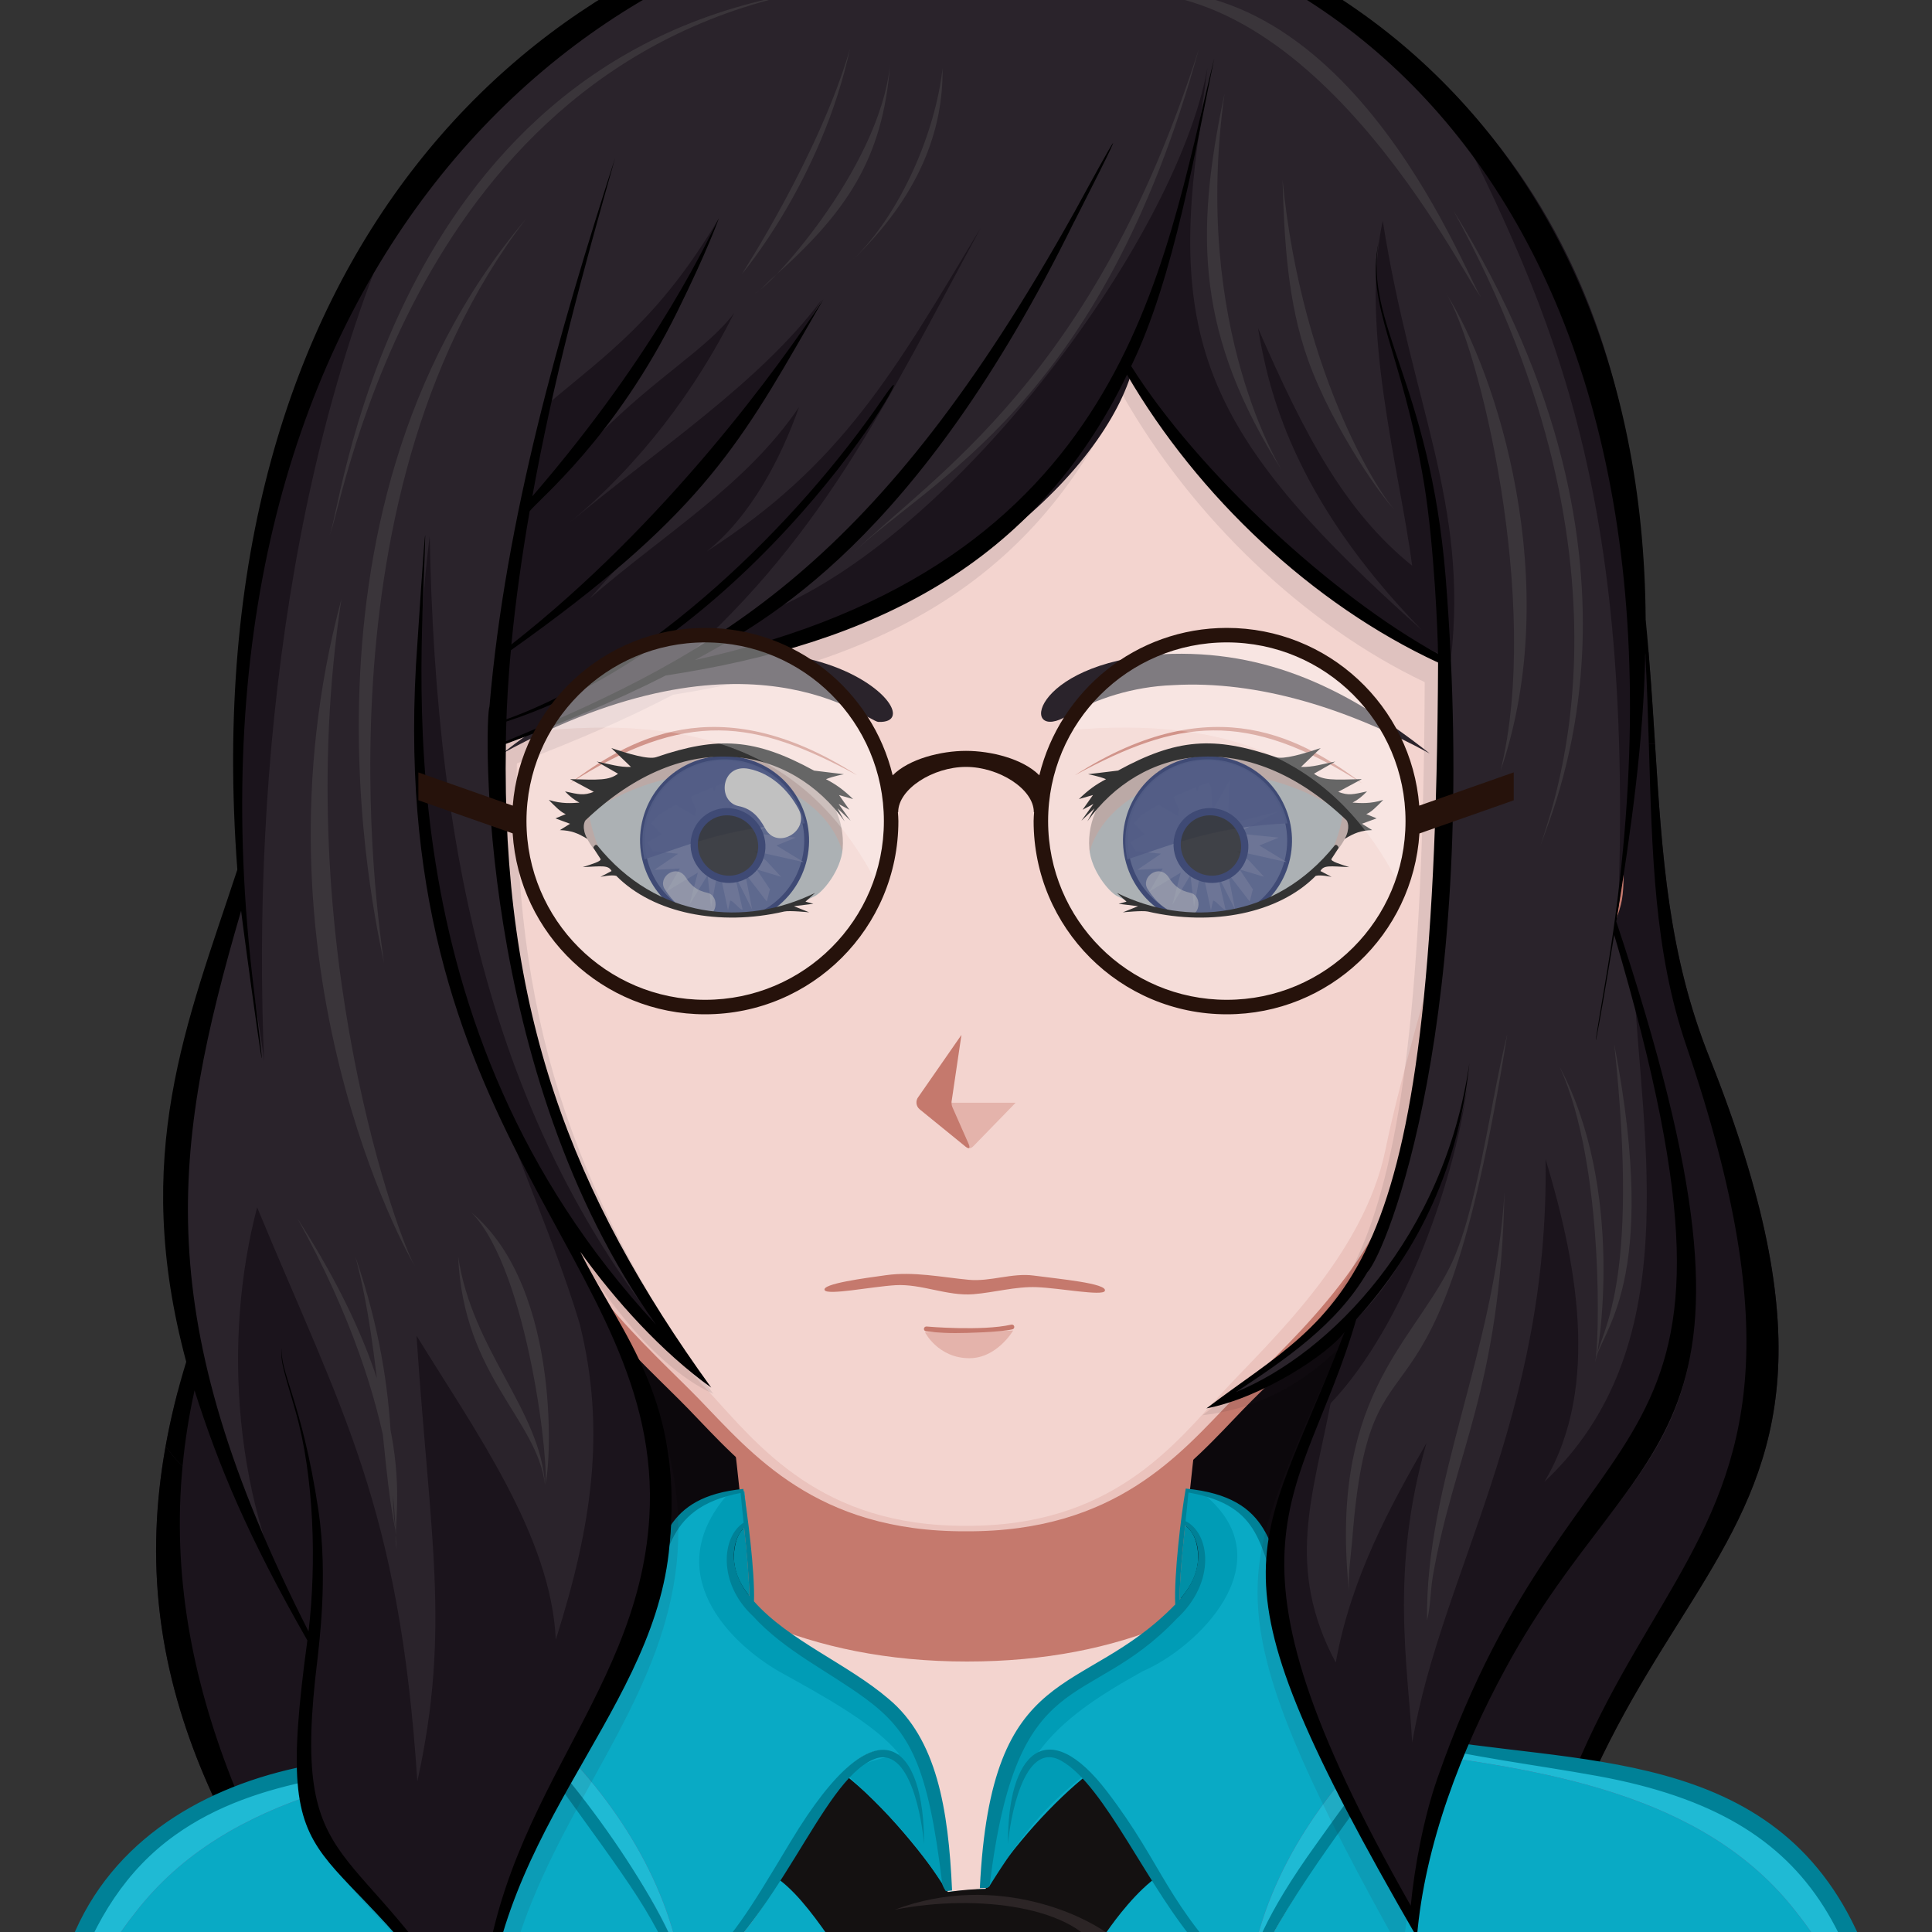 <svg xmlns="http://www.w3.org/2000/svg" viewBox="0 0 200 200" width="200" height="200"><rect x="0" y="0" width="200" height="200" fill="#333333" stroke="none"/><defs><linearGradient id="gradient-15" x1="99.98" x2="99.98" y1="171.27" y2="136.351"><stop offset="0" stop-color="#e4b3ab" stop-opacity="0.8"/><stop offset="0.7" stop-color="#c5796d" stop-opacity="1"/></linearGradient><radialGradient id="gradient-18" cx="100" cy="113" r="40"><stop offset="0" stop-color="#fff4f3" stop-opacity="0.5"/><stop offset="0.9" stop-color="#f3d4cf" stop-opacity="0"/></radialGradient><radialGradient id="gradient-19" cx="100" cy="57" r="36"><stop offset="0" stop-color="#fff4f3" stop-opacity="0.5"/><stop offset="0.9" stop-color="#f3d4cf" stop-opacity="0"/></radialGradient><radialGradient id="gradient-28" cx="126.672" cy="88.669" r="14.058" gradientTransform="matrix(-1.036 0 0 1.036 204.661 -3.272)"><stop offset="0" stop-color="#FFFFFF" stop-opacity="1"/><stop offset="0.544" stop-color="#FDFEFE" stop-opacity="1"/><stop offset="0.74" stop-color="#F6F8F9" stop-opacity="1"/><stop offset="0.879" stop-color="#EAEFF2" stop-opacity="1"/><stop offset="0.992" stop-color="#D9E3E8" stop-opacity="1"/><stop offset="1" stop-color="#D8E2E7" stop-opacity="1"/></radialGradient><radialGradient id="gradient-29" cx="126.672" cy="88.669" r="14.058" gradientTransform="matrix(1.036 0 0 1.036 -4.661 -3.272)"><stop offset="0" stop-color="#FFFFFF" stop-opacity="1"/><stop offset="0.544" stop-color="#FDFEFE" stop-opacity="1"/><stop offset="0.74" stop-color="#F6F8F9" stop-opacity="1"/><stop offset="0.879" stop-color="#EAEFF2" stop-opacity="1"/><stop offset="0.992" stop-color="#D9E3E8" stop-opacity="1"/><stop offset="1" stop-color="#D8E2E7" stop-opacity="1"/></radialGradient><radialGradient id="gradient-102" cx="123.519" cy="84.391" fx="136.103" fy="84.426" r="17.898" gradientTransform="matrix(1 0.021 0.017 -0.8 -48.415 149.318)"><stop offset="0" stop-color="#e4b3ab" stop-opacity="1"/><stop offset="0.7" stop-color="#e4b3ab" stop-opacity="0.3"/><stop offset="1" stop-color="#f3d4cf" stop-opacity="0"/></radialGradient><radialGradient id="gradient-103" cx="81.644" cy="80.739" r="21.259" gradientTransform="matrix(0.699 -0.037 0.037 0.709 13.865 40.094)"><stop offset="0.9" stop-color="#000000" stop-opacity="0"/><stop offset="1" stop-color="#000000" stop-opacity="0.3"/></radialGradient><radialGradient id="gradient-104" cx="123.519" cy="84.391" fx="136.103" fy="84.426" r="17.898" gradientTransform="matrix(-1 0.021 -0.017 -0.8 248.415 149.318)"><stop offset="0" stop-color="#e4b3ab" stop-opacity="1"/><stop offset="0.7" stop-color="#e4b3ab" stop-opacity="0.3"/><stop offset="1" stop-color="#f3d4cf" stop-opacity="0"/></radialGradient><radialGradient id="gradient-105" cx="81.644" cy="80.739" r="21.259" gradientTransform="matrix(-0.699 -0.037 -0.037 0.709 186.135 40.094)"><stop offset="0.9" stop-color="#000000" stop-opacity="0"/><stop offset="1" stop-color="#000000" stop-opacity="0.3"/></radialGradient><linearGradient id="gradient-122" x1="130" x2="126" y1="81" y2="85" gradientTransform="matrix(1 0 0 1 -50 0)"><stop offset="0" stop-color="#FFFFFF" stop-opacity="1"/><stop offset="1" stop-color="#FFFFFF" stop-opacity="0"/></linearGradient><linearGradient id="gradient-123" x1="130" x2="126" y1="81" y2="85"><stop offset="0" stop-color="#FFFFFF" stop-opacity="1"/><stop offset="1" stop-color="#FFFFFF" stop-opacity="0"/></linearGradient><linearGradient id="gradient-140" x1="100" x2="100" y1="142" y2="138"><stop offset="0.1" stop-color="#ebc3bd" stop-opacity="1"/><stop offset="1" stop-color="#e4b3ab" stop-opacity="1"/></linearGradient></defs><path fill="#1b141c" opacity="1" d="M41.279 215.266c-0.033-0.044-0.063-0.094-0.095-0.14 3.872-1.418 107.984 7.4 115.031 6.323 -0.001 0.108-0.007 0.217-0.007 0.325 0.282-0.064 0.24-0.075 0.254-0.359 0.259-0.032 1.051-0.167 0.027-0.457 3.485-63.467 43.554-53.333 20.529-111.343 -5.448-13.536-5.042-26.26-6.357-42.117 -1.84 1.797-1.238 11.106-3.489 28.325 17.078 53.526 2.414 51.246-11.503 76.872 -4.604 8.467-8.295 17.095-9.091 26.65 -22.673-39.208-16.05-38.328-6.981-62.078 -1.56 2.201-7.898 6.916-13.709 8.025 14.211-10.797 22.683-10.831 22.98-76.708 -13.031-6.03-24.886-17.239-32.2-29.8 -9.476 19.65-26.281 27.875-47.75 31.14 -5.35 2.72-10.92 5-16.55 7.08 -0.476 27.679 6.753 46.579 21.26 66.64 -5.091-3.645-10.294-9.649-13.96-14.758 4.4 8.811 10.944 16.104 9.16 31.867 -1.972 17.313-18.629 29.105-18.629 51.372 -16.264-25.388-21.752-14.633-17.979-42.312 -6.177-10.806-9.18-18.142-11.68-25.979 -0.605-0.005-1.578 0.138-2.133 0.204C11.333 170.695 21.465 190.498 41.279 215.266z"/><path fill="#0c080c" opacity="1" d="M142.489 227.847h-90V97.24h90V227.847z"/><path fill="#000000" opacity="1" d="M156.49 220.958c3.485-63.467 43.554-53.333 20.529-111.343 -4.317-10.726-4.958-20.946-5.692-32.615 -0.213 0-0.427 0-0.641 0 0.342 11.384 0.54 21.512 3.883 31.266 20.946 61.4-17.667 48.849-18.343 112.635 -4.423-0.602-111.114-7.244-115.042-5.775 -14.061-20.667-24.449-40.831-22.283-63.372 -0.668-0.594-1.228-1.297-1.759-2.028 -4.286 23.862 5.757 42.566 24.137 65.541 -0.033-0.044-0.063-0.094-0.095-0.14 3.872-1.418 107.984 7.4 115.031 6.323 -0.001 0.108-0.007 0.217-0.007 0.325 0.282-0.064 0.24-0.075 0.254-0.359C156.722 221.383 157.514 221.248 156.49 220.958z"/><path fill="#f3d4cf" opacity="1" d="M190.858 199.866c-6.008-10.158-13.474-11.973-19.628-13.936 -6.323-2.016-19.346-3.178-26.449-4.6 -6.86-1.373-23.153-5.789-23.339-13.488 -0.192-8.066 4.291-40.09 4.291-40.09H74.005c0 0 4.487 32.023 4.294 40.09 -0.184 7.699-16.48 12.115-23.341 13.488 -7.104 1.422-20.125 2.584-26.448 4.6 -6.156 1.963-13.624 3.777-19.632 13.936 -3.644 6.16-6.008 16.133-6.008 27.133h194C196.869 215.999 194.509 206.026 190.858 199.866z"/><path fill="#fff4f3" opacity="1" d="M121.442 167.843c2.495 10.929 18.165 13.698 26.293 15.325 21.909 4.379 33.772 5.134 42.297 19.539 2.903 4.916 5.459 15.864 5.962 24.153 1.835 0.291 0.531-17.432-5.136-26.994 -9.742-16.472-29.089-15.135-46.077-18.535C137.921 179.958 121.628 175.542 121.442 167.843L121.442 167.843zM78.558 167.843c-0.186 7.699-16.479 12.115-23.339 13.488 -16.988 3.4-36.335 2.063-46.077 18.535 -5.667 9.563-6.971 27.285-5.136 26.994 0.503-8.289 3.059-19.237 5.962-24.153 8.524-14.405 20.388-15.16 42.297-19.539C60.393 181.541 76.063 178.771 78.558 167.843L78.558 167.843z"/><path fill="#e4b3ab" opacity="1" d="M51.206 189.513c0 0 28.641 0.299 33.473 1.885 2.314 0.758 8.372 5.633 8.372 5.633s-6.556-3.17-8.658-3.758C79.51 191.909 51.206 189.513 51.206 189.513zM99.795 199.999c2.053-0.041 7.887-3.799 7.887-3.799s-5.574 2.059-7.342 2.16c-1.491 0.086-6.366-1.238-6.366-1.238S98.112 200.032 99.795 199.999zM117.008 192.757c6.75-1.818 29.786-3.23 29.786-3.23s-23.791-0.516-30.51 1.725c-2.252 0.752-7.562 5.16-7.562 5.16S114.786 193.354 117.008 192.757z"/><path fill="none" opacity="1" d="M190.858 199.866c-9.741-16.471-29.122-15.142-46.077-18.535 -6.86-1.373-23.153-5.789-23.339-13.488 -0.192-8.066 4.291-40.09 4.291-40.09H74.005c0 0 4.487 32.023 4.294 40.09 -0.184 7.699-16.48 12.115-23.341 13.488 -7.104 1.422-20.125 2.584-26.448 4.6 -6.156 1.963-13.624 3.777-19.632 13.936 -3.644 6.16-6.008 16.133-6.008 27.133h194C196.869 215.999 194.509 206.026 190.858 199.866z" stroke="#c5796d" stroke-width="1.5"/><path fill="url(#gradient-15)" opacity="1" d="M74.767 128.517c0.729 5.276 4.358 31.969 4.182 39.342 -0.001 0.048-0.011 0.094-0.013 0.141 5.877 2.477 12.865 4.005 21.167 4 8.141 0.005 14.977-1.448 20.719-3.824 -0.008-0.105-0.026-0.209-0.029-0.315 -0.175-7.381 3.45-34.068 4.179-39.343l0.017-0.113H74.751L74.767 128.517z"/><path fill="#09aac5" opacity="1" d="M190.188 199.647c-9.662-17.92-26.803-14.749-44.614-19.556 -1.348 1.637-13.686 17.468-16.485 25.934 -1.572-1.256-3.449-2.938-4.804-4.477 -6.628-7.46-16.453-31.601-19.75-12.749 0.717-8.463 4.614-10.327 10.025-3.234 5.817 7.633 6.033 11.575 14.333 19.875 1.466-5.831 4.273-10.037 7.966-15.201 3.573-5.005 6.435-8.945 10.566-12.492 -2.261-1.226-4.647-2.217-6.801-3.596 -13.515-8.76-5.435-17.647-17.685-19.764 -0.096 1.058-0.217 2.245-0.317 3.137 2.619 1.29 3.128 6.32-0.905 10.002 -6.41 6.742-14.866 7.077-17.552 17.429l-0.006-0.001c-0.854 3.071-1.539 7.776-1.863 10.533l-4.542 0.389c-1.847-16.224-4.261-17.811-12.157-22.824 -5.231-3.321-12.489-8.335-9.698-14.003 0.318-0.656 0.705-1.059 1.186-1.361 -0.138-1.296-0.22-2.048-0.326-3.251 -12.216 2.312-4.037 11.604-17.651 19.873 -2.06 1.247-4.075 2.097-6.543 3.416 4.879 4.251 16.31 18.506 18.561 27.717 8.378-8.476 8.442-12.181 14.294-19.847 5.04-6.597 9.156-5.921 10.021 3.007 -0.476-2.682-1.603-6.787-4.045-6.787 -2.012 0-4.109 2.844-5.147 4.217 -5.809 7.667-6.742 13.154-15.352 20 -0.596-1.716-1.294-3.438-2.128-5.043 -3.412-6.604-13.291-19.595-14.342-20.887 -4.083 1.102-9.667 1.984-13.408 2.58 -24.442 3.897-33.916 8.81-37.519 44.213 89.639-0.87 126.166-0.49 192.932-0.49C195.594 218.524 193.953 206.642 190.188 199.647z"/><path fill="#141111" opacity="1" d="M95.717 224.342c-3.653 0-6.286-0.061-7.83-0.178 0.466-2.48 1.856-7.125 2.656-9.437 -2.555-3.227-3.274-6.568-3.908-9.518 -0.377-1.754-0.705-3.274-1.361-4.468 0.136-0.077 0.49-0.274 0.49-0.274l-0.063-0.091c-1.685-2.413-3.682-5.039-5.754-6.277l0.34-0.566c1.692-2.82 4.515-7.526 6.942-9.985 4.186 3.168 8.991 9.141 10.865 12.259l0.035 0.057 0.066-0.01c1.296-0.193 2.722-0.309 3.815-0.309 2.926-4.474 7.014-9.048 10.768-12 1.966 1.719 5.101 6.956 6.614 9.487 0.293 0.488 0.517 0.863 0.65 1.074 -2.356 1.583-4.58 4.592-5.434 5.822l-0.054 0.077 0.074 0.059c0.338 0.263 0.988 0.809 1.331 1.15 -0.691 5.103-2.874 10.362-5.725 13.645 0.685 2.18 0.951 4.674 1.32 8.126l0.123 1.141c-0.251 0.003-0.797 0.014-1.564 0.029C107.169 224.216 101.044 224.342 95.717 224.342 95.718 224.342 95.718 224.342 95.717 224.342z"/><path fill="#2C2526" opacity="1" d="M113.911 202.273c-0.201 4.322-1.702 7.874-4.265 12.068 2.646-3.301 5.655-8.274 6.313-13.127 -2.801-2.801-12.774-7.511-23.341-3.521C101.263 195.991 111.48 197.412 113.911 202.273z"/><path fill="#545B8E" opacity="1" d="M143.952 181.126c-2.462 2.676-4.609 5.634-7.094 9.113 -3.192 4.465-5.719 8.218-7.293 12.92 1.813-9.701 7.918-18.479 15.435-25.159 -7.906-1.438-11.68-8.559-13.549-15.792 1.174 3.502 2.683 7.736 9.173 11.943 2.153 1.379 4.54 2.37 6.801 3.596C147.273 177.877 143.952 181.126 143.952 181.126zM186 198c5.681 7.102 8.332 16.221 10.11 25.565 -0.919-7.689-2.586-17.72-5.923-23.918 -9.662-17.92-26.803-14.749-44.614-19.556 -0.158 0.191-0.471 0.584-0.897 1.131C159.32 183.163 176.369 185.48 186 198zM52.575 177.747c2.261-1.226 4.647-2.217 6.801-3.596 6.49-4.207 7.999-8.441 9.173-11.943C66.68 169.441 62.906 176.563 55 178c7.517 6.681 13.621 15.458 15.435 25.159 -1.574-4.702-4.101-8.455-7.293-12.92 -2.484-3.479-4.632-6.438-7.094-9.113C56.048 181.126 52.727 177.877 52.575 177.747zM55.324 181.223c-0.427-0.547-0.739-0.939-0.897-1.131 -17.812 4.807-34.952 1.636-44.614 19.556 -3.337 6.198-5.004 16.229-5.923 23.918C5.668 214.221 8.319 205.102 14 198 23.631 185.48 40.68 183.163 55.324 181.223z"/><path fill="#1fbad4" opacity="1" d="M143.952 181.126c-2.462 2.676-4.609 5.634-7.094 9.113 -3.192 4.465-5.719 8.218-7.293 12.92 1.813-9.701 7.918-18.479 15.435-25.159 -7.906-1.438-11.68-8.559-13.549-15.792 1.174 3.502 2.683 7.736 9.173 11.943 2.153 1.379 4.54 2.37 6.801 3.596C147.273 177.877 143.952 181.126 143.952 181.126zM186 198c5.681 7.102 8.332 16.221 10.11 25.565 -0.919-7.689-2.586-17.72-5.923-23.918 -9.662-17.92-26.803-14.749-44.614-19.556 -0.158 0.191-0.471 0.584-0.897 1.131C159.32 183.163 176.369 185.48 186 198zM52.575 177.747c2.261-1.226 4.647-2.217 6.801-3.596 6.49-4.207 7.999-8.441 9.173-11.943C66.68 169.441 62.906 176.563 55 178c7.517 6.681 13.621 15.458 15.435 25.159 -1.574-4.702-4.101-8.455-7.293-12.92 -2.484-3.479-4.632-6.438-7.094-9.113C56.048 181.126 52.727 177.877 52.575 177.747zM55.324 181.223c-0.427-0.547-0.739-0.939-0.897-1.131 -17.812 4.807-34.952 1.636-44.614 19.556 -3.337 6.198-5.004 16.229-5.923 23.918C5.668 214.221 8.319 205.102 14 198 23.631 185.48 40.68 183.163 55.324 181.223z"/><path fill="#009cb6" opacity="1" d="M118.303 173c-4.485 2.492-8.283 4.938-10.802 8.379 0.979 0.283 3.556 0.964 4.767 2.375 -4.003 3.142-6.432 6.012-9.915 11.611 0.397-3.133 0.558-5.563 1.203-7.858 0.188-0.914 0.39-1.785 0.604-2.553l0.006 0.001c2.686-10.352 11.142-10.687 17.552-17.429 4.033-3.682 3.524-8.712 0.905-10.002 0.101-0.892 0.222-2.079 0.317-3.137 0.672 0.116 1.271 0.257 1.828 0.413C133.028 161.766 123.939 170.584 118.303 173zM80.601 173c4.485 2.492 9.97 5.445 12.482 8.587 -0.979 0.283-4.14 0.756-5.351 2.167 4.551 4.245 7.303 7.188 10.266 11.982 -0.397-3.133-0.908-5.935-1.554-8.229 -0.188-0.914-0.39-1.785-0.604-2.553l-0.006 0.001c-2.686-10.352-11.142-10.687-17.552-17.429 -4.033-3.682-3.524-8.712-0.905-10.002 -0.101-0.892-0.222-2.079-0.317-3.137 -0.672 0.116-1.271 0.257-1.828 0.413C68.311 162.904 75.536 170.056 80.601 173z"/><path fill="#008fa6" opacity="1" d="M123.859 159.785c0.569 2.32-0.34 4.21-1.75 5.82 0.01-1.72 0.16-3.45 0.319-5.15 0.08-0.84 0.171-1.689 0.25-2.529C123.219 158.295 123.639 158.896 123.859 159.785zM77.309 160.815c0.11 1.47 0.24 2.939 0.27 4.41 -1.22-1.53-1.95-3.271-1.44-5.42 0.17-0.74 0.48-1.271 0.89-1.65C77.129 159.045 77.219 159.926 77.309 160.815z"/><path fill="#008197" opacity="1" d="M192.56 200.686c-8.84-20.244-29.707-17.8-46.46-21.05 0.696-0.843 1.549-1.73 1.739-1.9 -2.635-1.86-11.126-5.595-14.239-12.38 -2.229-4.835-1.683-10.37-10.851-11.26 -0.503 2.816-1.225 9.009-1.09 12 -9.604 9.907-19.063 5.479-20.226 29.359l0.779-0.018c0 0 0.221-0.146 0.229-0.215 2.844-23.354 10.041-17.837 19.347-27.627 4.168-3.829 3.449-8.9 0.94-10.13 0.109-0.99 0.21-1.971 0.3-2.961 7.887 1.39 7.203 5.838 9.67 11.271 3.279 7.224 11.345 10.264 14.55 11.99 -4.338 3.729-7.473 8.221-10.939 13.069 -5.453 7.563-6.714 11.421-7.471 14.41 -8.276-8.33-8.281-11.981-14.2-19.74 -6.311-8.277-10.367-3.908-10.289 5.37 0.18-2.319 1.569-10.83 5.51-8.6 4.556 2.544 9.029 13.352 14.35 19.34 1.42 1.611 3.248 3.229 4.93 4.58 2.071-6.931 9.616-16.647 14.271-23.13 0.71-0.98 1.44-1.94 2.2-2.86 6.49 1.69 13.26 2.46 19.83 3.66 23.784 4.36 28.162 17.492 30.88 42.44 -37.937 0.194-79.138-0.603-192.71 0.489 1.646-16.292 4.431-29.61 14.5-36.81 4.32-3.1 9.33-4.72 14.49-5.75 7.19-1.43 14.66-2.17 21.79-4.02 0.83 1.01 1.62 2.05 2.39 3.13 8.804 12.243 11.1 14.931 14.07 22.85 10.018-7.514 14.024-21.616 19.54-24.05 3.84-1.69 5.08 6.42 5.26 8.729 0.075-9.841-4.519-15.681-13.81-0.22 -4.578 7.621-5.792 9.687-10.66 14.59 -1.955-7.948-12.36-22.256-18.44-27.5 3.772-2.028 10.592-4.438 14.24-11.3 2.409-4.707 1.339-10.294 9.69-11.89 0.09 1.029 0.2 2.05 0.31 3.08 -2.287 1.441-2.683 6.284 0.97 9.67 3.29 3.609 7.75 5.67 11.67 8.55 4.621 3.419 6.449 6.918 7.92 19.15 0.032 0.267 0.375 0.777 0.375 0.777l0.643-0.083c-0.379-8.482-1.601-15.681-6.567-19.825 -4.29-3.668-10.305-6.005-13.94-10.1 0.11-3.072-0.706-9.294-1.1-11.64 -8.308 0.811-8.378 5.859-10.14 10.279 -2.667 6.687-9.6 10.256-14.65 13.311 0.335 0.333 1.129 1.187 1.74 1.91 -6.99 1.369-14.23 1.76-21.24 2.989 -10.46 1.83-20.33 7.12-24.83 17.19 -3.418 7.642-4.409 18.603-4.66 26.99 -0.01 0.06-0.01 0.13-0.01 0.189 0.14 0.01 0.29 0.01 0.43 0.01 120.323 1.226 192.229-0.51 193.23-0.51C196.819 225.494 196.378 209.429 192.56 200.686zM122.109 165.605c0.015-2.591 0.373-5.593 0.569-7.68C124.151 158.933 125.021 162.281 122.109 165.605zM77.579 165.226c-2.446-3.068-1.66-6.042-0.55-7.07C77.261 160.228 77.537 163.13 77.579 165.226z"/><path fill="#f3d4cf" opacity="1" d="M46.778 83.745c-2.623-1.422-8.575-8.182-11.138-7.219 -1.655 0.62-2.377 5.286-2.638 7.174 -0.333 2.425-0.929 7.405-0.328 9.781 0.725 2.866 3.631 8.169 5.37 10.589 1.468 2.039 5.211 5.568 6.407 7.769 0.759 1.396 1.493 5.159 4.083 4.916 1.674-0.157 5.537-2.95 5.744-4.274C55.406 105.296 51.943 86.543 46.778 83.745z" stroke="#c5796d" stroke-width="1.5"/><path fill="#c5796d" opacity="1" d="M43.313 99.25c-0.125-0.534 0.006-1.432 0.133-2.3 0.115-0.791 0.224-1.538 0.158-2.066 -0.251-1.978-1.66-5.737-2.578-7.775 -1.059-2.343-2.771-5.296-4.919-6.057 -0.888-0.316-1.473 0.061-1.813 0.443 -0.248 0.281-0.305 0.61-0.223 0.649 0.082 0.039 0.266-0.234 0.535-0.491 0.219-0.21 0.542-0.391 0.983-0.354 -0.178 0.985-1.091 6.32-0.696 9.957 0.311 2.86 1.489 4.996 1.673 5.316 0.028 0.337 0.073 0.667 0.139 0.987 0.869 4.175 4.648 8.921 5.963 10.476 0.243 0.285 0.496 0.456 0.56 0.388 0.062-0.07-0.087-0.354-0.33-0.642 -1.298-1.545-5.042-6.274-5.879-10.302 -0.89-4.273 2.167-10.609 2.849-11.949 0.348 0.629 0.643 1.234 0.87 1.737 0.179 0.396 0.378 0.858 0.581 1.358 -0.402 0.699-3.211 5.802-2.187 9.886 0.38 1.505 2.088 3.447 3.223 3.979 0.624 0.293 0.859 0.731 1.13 1.237 0.314 0.589 0.673 1.255 1.708 1.738 0.211 0.097 0.402 0.138 0.571 0.138 0.293 0 0.515-0.122 0.679-0.271 0.017 0.258 0.016 0.588 0.007 0.893 -0.01 0.395 0.041 0.717 0.129 0.725s0.182-0.305 0.192-0.696c0.016-0.483 0.013-1.081-0.067-1.367 -0.232-0.842-0.942-1.792-1.694-2.798C44.27 101.098 43.504 100.074 43.313 99.25zM36.538 95.548c-2.035-6.554 0-12.573 0.458-13.472 0.795 0.754 2.108 2.125 2.679 3.111C39.258 85.976 36.623 91.14 36.538 95.548zM45.318 105.137c-0.938-0.438-1.253-1.024-1.557-1.591 -0.275-0.514-0.56-1.044-1.281-1.383 -0.157-0.074-0.33-0.186-0.505-0.314 -2.324-5.75 0.254-8.264 0.899-8.779 0.199 0.703 0.346 1.348 0.411 1.865 0.061 0.475-0.05 1.229-0.156 1.959 -0.132 0.904-0.268 1.839-0.127 2.445 0.211 0.902 0.999 1.957 1.76 2.977 0.677 0.905 1.373 1.839 1.609 2.601C46.271 105.067 45.949 105.43 45.318 105.137z"/><path fill="#f3d4cf" opacity="1" d="M152.961 83.745c2.623-1.422 8.574-8.182 11.137-7.219 1.656 0.62 2.379 5.286 2.639 7.174 0.334 2.425 0.928 7.405 0.328 9.781 -0.725 2.866-3.631 8.169-5.371 10.589 -1.467 2.039-5.211 5.568-6.406 7.769 -0.76 1.396-1.492 5.159-4.084 4.916 -1.674-0.157-5.535-2.95-5.744-4.274C144.332 105.296 147.795 86.543 152.961 83.745z" stroke="#c5796d" stroke-width="1.5"/><path fill="#c5796d" opacity="1" d="M154.729 102.088c-0.752 1.006-1.463 1.957-1.695 2.798 -0.078 0.286-0.082 0.884-0.066 1.367 0.012 0.392 0.105 0.704 0.193 0.696s0.139-0.33 0.129-0.725c-0.01-0.305-0.01-0.635 0.006-0.893 0.164 0.148 0.387 0.271 0.68 0.271 0.168 0 0.359-0.041 0.57-0.138 1.035-0.483 1.395-1.149 1.709-1.738 0.271-0.506 0.506-0.943 1.131-1.237 1.133-0.532 2.842-2.473 3.223-3.979 1.023-4.084-1.785-9.187-2.188-9.886 0.203-0.5 0.402-0.962 0.582-1.358 0.225-0.503 0.521-1.108 0.869-1.737 0.682 1.34 3.738 7.676 2.848 11.949 -0.838 4.028-4.582 8.757-5.879 10.302 -0.242 0.288-0.393 0.571-0.33 0.642 0.064 0.068 0.318-0.103 0.561-0.388 1.314-1.555 5.094-6.301 5.963-10.476 0.066-0.32 0.111-0.65 0.139-0.987 0.184-0.32 1.363-2.457 1.674-5.316 0.395-3.637-0.518-8.972-0.695-9.957 0.441-0.038 0.764 0.143 0.982 0.354 0.268 0.257 0.453 0.53 0.535 0.491 0.08-0.039 0.023-0.369-0.223-0.649 -0.342-0.382-0.926-0.759-1.813-0.443 -2.148 0.761-3.861 3.713-4.92 6.057 -0.92 2.038-2.326 5.797-2.578 7.775 -0.066 0.528 0.043 1.275 0.158 2.066 0.127 0.868 0.256 1.766 0.133 2.3C156.234 100.074 155.469 101.098 154.729 102.088zM160.064 85.187c0.57-0.986 1.883-2.357 2.678-3.111 0.457 0.899 2.494 6.918 0.459 13.472C163.115 91.14 160.48 85.976 160.064 85.187zM153.367 104.916c0.236-0.762 0.932-1.695 1.609-2.601 0.762-1.02 1.549-2.075 1.76-2.977 0.141-0.606 0.006-1.541-0.127-2.445 -0.105-0.73-0.217-1.485-0.156-1.959 0.066-0.517 0.213-1.162 0.412-1.865 0.645 0.515 3.223 3.029 0.898 8.779 -0.176 0.129-0.348 0.241-0.504 0.314 -0.723 0.339-1.008 0.869-1.281 1.383 -0.305 0.567-0.619 1.154-1.559 1.591C153.789 105.43 153.467 105.067 153.367 104.916z"/><path fill="#f3d4cf" opacity="1" d="M100.002 0.867C66.384 0.919 39.082 28.09 39.134 61.564c0.009 5.316 0.704 10.471 2.002 15.382h0.001C41.15 77 51.427 107.873 54.086 120.29c2.38 11.116 12.959 20.132 17.72 25.046 5.47 5.649 12.307 14.008 28.197 13.934 15.889 0.074 22.727-8.284 28.197-13.934 4.761-4.914 15.34-13.93 17.72-25.046 2.659-12.417 12.937-43.291 12.947-43.344h0.002c1.298-4.911 1.994-10.066 2.002-15.382C160.923 28.09 133.62 0.919 100.002 0.867z"/><path fill="#ebc3bd" opacity="1" d="M133.47 10.898c14.604 11.017 24.131 29.011 24.1 49.346 -0.008 5.315-0.664 10.471-1.892 15.382h-0.002c-0.011 0.053-9.73 30.925-12.246 43.342 -2.251 11.117-12.256 20.132-16.76 25.047 -5.173 5.649-11.64 14.008-26.667 13.934 -15.028 0.074-21.495-8.284-26.668-13.934 -4.502-4.915-14.508-13.93-16.759-25.047C54.06 106.552 44.34 75.68 44.329 75.626h-0.001c-1.228-4.911-1.885-10.066-1.893-15.382 -0.03-20.335 9.497-38.33 24.101-49.346 -16.522 10.863-27.433 29.499-27.4 50.666 0.009 5.316 0.704 10.471 2.002 15.382h0.001C41.15 77 51.427 107.873 54.086 120.29c2.38 11.116 12.959 20.132 17.72 25.046 5.47 5.649 12.307 14.008 28.197 13.934 15.889 0.074 22.727-8.284 28.197-13.934 4.761-4.914 15.34-13.93 17.72-25.046 2.659-12.417 12.937-43.291 12.947-43.344h0.002c1.298-4.911 1.994-10.066 2.002-15.382C160.903 40.398 149.992 21.762 133.47 10.898z"/><path fill="none" opacity="1" d="M100.002 0.867C66.384 0.919 39.082 28.09 39.134 61.564c0.009 5.316 0.704 10.471 2.002 15.382h0.001C41.15 77 51.427 107.873 54.086 120.29c2.38 11.116 12.959 20.132 17.72 25.046 5.47 5.649 12.307 14.008 28.197 13.934 15.889 0.074 22.727-8.284 28.197-13.934 4.761-4.914 15.34-13.93 17.72-25.046 2.659-12.417 12.937-43.291 12.947-43.344h0.002c1.298-4.911 1.994-10.066 2.002-15.382C160.923 28.09 133.62 0.919 100.002 0.867z" stroke="#c5796d" stroke-width="1.5"/><path fill="url(#gradient-140)" opacity="1" d="M100.356 140.602c-3.24 0-4.597-2.678-4.597-2.678l9.125-0.188C104.884 137.735 103.207 140.602 100.356 140.602z"/><path fill="#c5796d" opacity="1" d="M98.886 138c-1.668 0-2.938-0.171-3.027-0.184 -0.137-0.02-0.232-0.146-0.213-0.282 0.019-0.138 0.147-0.227 0.282-0.214 0.037 0.006 5.699 0.5 8.766-0.195 0.146-0.03 0.27 0.057 0.3 0.189 0.03 0.135-0.055 0.269-0.188 0.299C103.485 137.912 100.082 138 98.886 138zM85.369 133.556c-0.341-0.663 4.217-1.252 6.361-1.551 2.848-0.396 5.715 0.208 8.556 0.479 2.232 0.213 4.496-0.74 6.736-0.436 2.484 0.338 7.716 0.804 7.347 1.594 -0.256 0.548-4.696-0.308-7.049-0.396 -2.183-0.084-4.387 0.556-6.563 0.73 -2.703 0.217-5.375-1.096-8.07-0.933C90.247 133.19 85.659 134.119 85.369 133.556z"/><path fill="url(#gradient-28)" opacity="1" d="M60.956 84.178c11.334-7.516 23.563-3.623 26.092 3.5 0.994 2.798 0.327 5.276-1.739 6.934C70.023 100.123 62.391 92.664 60.956 84.178z"/><path fill="url(#gradient-29)" opacity="1" d="M139.044 84.178c-11.334-7.516-23.563-3.623-26.092 3.5 -0.994 2.798-0.327 5.276 1.739 6.934C129.977 100.123 137.609 92.664 139.044 84.178z"/><path fill="#4e60a3" opacity="1" d="M83.206 89.25c-1.231 4.522-5.896 7.187-10.429 5.944 -4.528-1.241-7.203-5.918-5.97-10.442 1.23-4.526 5.905-7.19 10.434-5.947C81.768 80.045 84.439 84.723 83.206 89.25z" stroke="#152975" stroke-width="0.5"/><path fill="#6777b2" opacity="1" d="M73.962 81.918l-0.221-0.395c-0.776 0.308-1.524 0.631-2.232 0.973l0.524 1.267 -0.066 0.732 -2.021-1.189c-0.66 0.367-1.273 0.75-1.867 1.14l0.005 0.013 -0.692 0.78 1.107 1.132 -1.491 0.813 0.563 0.931 2.633 0.262 -2.468 1.673 2.641-0.146L68.984 92.3l3.255-1.969 -0.875 3.349 1.883-3.093 0.363 3.319 0.544-2.936 0.5-0.061 0.709 3.329 0.216-0.998c0.284-0.074 1.018 0.997 1.297 0.922l-0.829-3.621 1.817 3.621 -0.737-3.756 2.236 2.905c0.08-0.025 0.278-1.204 0.357-1.228l-1.392-2.081 2.53 0.763 -1.518-1.643 -1.219-1.009 5.083 1.137 -2.83-1.723 2-0.818 -4.329-0.437 4.281-2.27 -3.875 0.988 -1.043-0.565 -0.256-0.501 0.074-1.199 0.086-1.967 -1.768 3.113 -0.156-2.279 -0.222-0.597c-0.354 0.124-0.702 0.245-1.043 0.375L73.962 81.918z"/><path fill="#384b94" opacity="0.9" d="M83.303 85.237c-7.429 0.338-11.206 1.927-16.591 3.727 -1.038-4.574 1.839-9.12 6.42-10.149C77.712 77.786 82.267 80.661 83.303 85.237z"/><path fill="#000000" opacity="0.8" d="M76.234,84.165c-1.869-0.536-3.777,0.532-4.258,2.395c-0.484,1.853,0.64,3.793,2.51,4.329c1.871,0.537,3.781-0.532,4.264-2.386C79.237,86.639,78.107,84.7,76.234,84.165z"/><path fill="none" opacity="1" d="M76.234,84.165c-1.869-0.536-3.777,0.532-4.258,2.395c-0.484,1.853,0.64,3.793,2.51,4.329c1.871,0.537,3.781-0.532,4.264-2.386C79.237,86.639,78.107,84.7,76.234,84.165z" stroke="#152975" stroke-width="0.75"/><path fill="#ffffff" opacity="0.5" d="M68.812 92.044c0.868 1.378 2.021 2.416 3.653 2.762 1.879 0.398 2.094-2.101 0.748-2.387 -1.02-0.215-1.667-0.715-2.199-1.561C70.039 89.31 68.029 90.803 68.812 92.044L68.812 92.044z"/><path fill="url(#gradient-122)" opacity="1" d="M76.468 83.449c1.316 0.265 2.082 1.087 2.747 2.323 1.222 2.272 4.676 0.252 3.453-2.019 -1.073-1.995-2.86-3.703-5.138-4.162C74.615 79.004 74.206 82.993 76.468 83.449L76.468 83.449z"/><path fill="#4e60a3" opacity="1" d="M133.199 89.25c-1.231 4.522-5.896 7.187-10.429 5.944 -4.528-1.241-7.203-5.918-5.97-10.442 1.23-4.526 5.905-7.19 10.434-5.947C131.761 80.045 134.433 84.723 133.199 89.25z" stroke="#152975" stroke-width="0.5"/><path fill="#6777b2" opacity="1" d="M123.955 81.918l-0.221-0.395c-0.776 0.308-1.524 0.631-2.232 0.973l0.524 1.267 -0.066 0.732 -2.021-1.189c-0.66 0.367-1.273 0.75-1.867 1.14l0.005 0.013 -0.692 0.78 1.107 1.132L117 87.182l0.563 0.931 2.633 0.262 -2.468 1.673 2.641-0.146 -1.392 2.398 3.255-1.969 -0.875 3.349 1.883-3.093 0.363 3.319 0.544-2.936 0.5-0.061 0.709 3.329 0.216-0.998c0.284-0.074 1.018 0.997 1.297 0.922l-0.829-3.621 1.817 3.621 -0.737-3.756 2.236 2.905c0.08-0.025 0.278-1.204 0.357-1.228l-1.392-2.081 2.53 0.763 -1.518-1.643 -1.219-1.009 5.083 1.137 -2.83-1.723 2-0.818 -4.329-0.437 4.281-2.27 -3.875 0.988 -1.043-0.565 -0.256-0.501 0.074-1.199 0.086-1.967 -1.768 3.113 -0.156-2.279 -0.222-0.597c-0.354 0.124-0.702 0.245-1.043 0.375L123.955 81.918z"/><path fill="#384b94" opacity="0.9" d="M133.296 85.237c-7.429 0.338-11.206 1.927-16.591 3.727 -1.038-4.574 1.839-9.12 6.42-10.149C127.705 77.786 132.26 80.661 133.296 85.237z"/><path fill="#000000" opacity="0.8" d="M126.229,84.165c-1.869-0.536-3.777,0.532-4.259,2.395c-0.484,1.853,0.641,3.793,2.509,4.329c1.873,0.537,3.78-0.532,4.266-2.386C129.229,86.639,128.101,84.7,126.229,84.165z"/><path fill="none" opacity="1" d="M126.229,84.165c-1.869-0.536-3.777,0.532-4.259,2.395c-0.484,1.853,0.641,3.793,2.509,4.329c1.873,0.537,3.78-0.532,4.266-2.386C129.229,86.639,128.101,84.7,126.229,84.165z" stroke="#152975" stroke-width="0.75"/><path fill="#ffffff" opacity="0.5" d="M118.805 92.044c0.868 1.378 2.021 2.416 3.653 2.762 1.879 0.398 2.094-2.101 0.748-2.387 -1.02-0.215-1.667-0.715-2.199-1.561C120.032 89.31 118.022 90.803 118.805 92.044L118.805 92.044z"/><path fill="url(#gradient-123)" opacity="1" d="M126.461 83.449c1.316 0.265 2.082 1.087 2.747 2.323 1.222 2.272 4.676 0.252 3.453-2.019 -1.073-1.995-2.86-3.703-5.138-4.162C124.608 79.004 124.199 82.993 126.461 83.449L126.461 83.449z"/><path fill="#f3d4cf" opacity="1" d="M55.5 87c0 13.808 8.283 24.999 18.5 24.999S92.5 100.808 92.5 87c0-13.809-8.283-25.001-18.5-25.001S55.5 73.191 55.5 87zM60.79 86.86c0.007 0.004 0.011 0.006 0.018 0.01 -0.464-0.835-0.442-1.677-0.201-2.029 9.825-9.869 20.004-8.215 25.751-1.317 0.702 1.373 0.997 2.864 0.875 4.343 -0.187 2.243-2.023 4.452-2.862 4.886 -2.361 1.221-4.936 1.942-7.547 2.09 -1.004 0.057-1.597 0.079-2.459 0 -1.709-0.157-3.145-0.513-4.85-1.213 -2.795-1.148-5.434-3.113-7.677-6.048 -0.033-0.042-0.081-0.067-0.132-0.068s-0.1 0.022-0.134 0.062l-0.089 0.108c-0.05 0.06-0.054 0.142-0.021 0.211C61.211 87.551 60.985 87.207 60.79 86.86z"/><path fill="url(#gradient-102)" opacity="1" d="M59.397 85.083c0.023 8.56 7.646 15.459 17.038 15.416 9.389-0.049 16.985-7.022 16.961-15.583 -0.023-8.562-7.647-15.463-17.04-15.417C66.965 69.549 59.373 76.522 59.397 85.083zM60.79 86.86c0.007 0.004 0.011 0.006 0.018 0.01 -0.464-0.835-0.442-1.677-0.201-2.029 9.825-9.869 20.004-8.215 25.751-1.317 0.702 1.373 0.997 2.864 0.875 4.343 -0.187 2.243-2.023 4.452-2.862 4.886 -2.361 1.221-4.936 1.942-7.547 2.09 -1.004 0.057-1.597 0.079-2.459 0 -1.709-0.157-3.145-0.513-4.85-1.213 -2.795-1.148-5.434-3.113-7.677-6.048 -0.033-0.042-0.081-0.067-0.132-0.068s-0.1 0.022-0.134 0.062l-0.089 0.108c-0.05 0.06-0.054 0.142-0.021 0.211C61.211 87.551 60.985 87.207 60.79 86.86z"/><path fill="url(#gradient-103)" opacity="1" d="M86.366 83.544c0.694 1.368 0.987 2.851 0.866 4.323 -0.187 2.243-2.023 4.452-2.862 4.886 -2.361 1.221-4.936 1.942-7.547 2.09 -1.004 0.057-1.597 0.079-2.459 0 -1.709-0.157-3.145-0.513-4.85-1.213 -2.795-1.148-5.434-3.113-7.677-6.048 -0.033-0.042-0.081-0.067-0.132-0.068s-0.1 0.022-0.134 0.062l-0.089 0.108c-0.05 0.06-0.054 0.142-0.021 0.211 -0.252-0.344-0.478-0.689-0.673-1.036 0.007 0.004 0.011 0.006 0.018 0.01 -0.464-0.835-0.442-1.677-0.201-2.029 5.075-5.098 10.243-7.115 14.848-6.929C79.788 78.271 83.639 80.365 86.366 83.544z"/><path fill="#c5796d" opacity="1" d="M88.72 80.246c-10.614-5.735-17.602-6.912-29.764 0.871C64.86 76.74 74.154 70.902 88.72 80.246z"/><path fill="#000000" opacity="1" d="M83.382 93.339l0.818 0.22 -2.012 0.25 1.579 0.635c0 0-2.043-0.21-2.587-0.084 -6.677 1.549-13.526 0.203-17.381-3.689 -0.484-0.149-1.645 0.105-1.645 0.105l1.156-0.609c-0.339-0.63-0.965-0.497-2.986-0.403 0.95-0.306 1.928-0.601 1.85-0.834l-0.707-1.09c-0.045-0.069-0.038-0.159 0.016-0.221l0.089-0.102c0.033-0.039 0.082-0.061 0.133-0.06 0.052 0.001 0.1 0.024 0.132 0.064 6.175 7.677 15.34 8.45 22.533 4.914L83.382 93.339zM88.313 82.722c-1.012-0.981-1.752-1.504-2.806-2.059 0.774-0.323 1.857-0.513 1.857-0.513l-3.095-0.377c-6.089-3.332-9.937-3.585-16.336-1.394 -0.797 0.273-2.852-0.338-4.646-0.939l2.033 1.955c-1.244 0.038-2.207-0.3-3.541-0.559l2.2 1.259c-0.95 0.699-1.94 0.65-4.954 0.562l2.444 1.316c-1.067 0.404-1.521 0.275-2.982-0.047 0.489 0.504 0.92 0.862 1.498 1.162 -0.785 0.05-1.807 0.152-3.175-0.278 0.675 0.699 1.281 1.296 1.756 1.469l-1.07 0.44 1.516 0.559 -1.053 0.655c1.203 0.046 1.836 0.305 2.849 0.916 -0.464-0.793-0.442-1.594-0.201-1.928 10.473-9.996 21.35-7.552 26.829 0.108l-0.736-1.344 1.354 1.279 -1.242-1.732 1.12 0.596 -1.074-1.522L88.313 82.722z"/><path fill="#f3d4cf" opacity="1" d="M126 61.999c-10.217 0-18.5 11.192-18.5 25.001 0 13.808 8.283 24.999 18.5 24.999S144.5 100.808 144.5 87C144.5 73.191 136.217 61.999 126 61.999zM138.537 87.896c0.033-0.069 0.029-0.152-0.021-0.211l-0.089-0.108c-0.034-0.04-0.083-0.063-0.134-0.062s-0.099 0.026-0.132 0.068c-2.243 2.935-4.882 4.9-7.677 6.048 -1.705 0.701-3.141 1.056-4.85 1.213 -0.862 0.08-1.455 0.058-2.459 0 -2.611-0.148-5.186-0.869-7.547-2.09 -0.839-0.434-2.676-2.643-2.862-4.886 -0.122-1.479 0.173-2.97 0.875-4.343 5.747-6.898 15.926-8.551 25.751 1.317 0.241 0.352 0.263 1.194-0.201 2.029 0.007-0.004 0.011-0.006 0.018-0.01C139.015 87.207 138.789 87.551 138.537 87.896z"/><path fill="url(#gradient-104)" opacity="1" d="M123.644 69.499c-9.393-0.045-17.017 6.856-17.04 15.417 -0.024 8.56 7.572 15.533 16.961 15.583 9.392 0.043 17.015-6.856 17.038-15.416C140.627 76.522 133.035 69.549 123.644 69.499zM138.537 87.896c0.033-0.069 0.029-0.152-0.021-0.211l-0.089-0.108c-0.034-0.04-0.083-0.063-0.134-0.062s-0.099 0.026-0.132 0.068c-2.243 2.935-4.882 4.9-7.677 6.048 -1.705 0.701-3.141 1.056-4.85 1.213 -0.862 0.08-1.455 0.058-2.459 0 -2.611-0.148-5.186-0.869-7.547-2.09 -0.839-0.434-2.676-2.643-2.862-4.886 -0.122-1.479 0.173-2.97 0.875-4.343 5.747-6.898 15.926-8.551 25.751 1.317 0.241 0.352 0.263 1.194-0.201 2.029 0.007-0.004 0.011-0.006 0.018-0.01C139.015 87.207 138.789 87.551 138.537 87.896z"/><path fill="url(#gradient-105)" opacity="1" d="M113.634 83.544c-0.694 1.368-0.987 2.851-0.866 4.323 0.187 2.243 2.023 4.452 2.862 4.886 2.361 1.221 4.936 1.942 7.547 2.09 1.004 0.057 1.597 0.079 2.459 0 1.709-0.157 3.145-0.513 4.85-1.213 2.795-1.148 5.434-3.113 7.677-6.048 0.033-0.042 0.081-0.067 0.132-0.068s0.1 0.022 0.134 0.062l0.089 0.108c0.05 0.06 0.054 0.142 0.021 0.211 0.252-0.344 0.478-0.689 0.673-1.036 -0.007 0.004-0.011 0.006-0.018 0.01 0.464-0.835 0.442-1.677 0.201-2.029 -5.075-5.098-10.243-7.115-14.848-6.929C120.212 78.271 116.361 80.365 113.634 83.544z"/><path fill="#c5796d" opacity="1" d="M111.28 80.246c10.614-5.735 17.602-6.912 29.764 0.871C135.14 76.74 125.846 70.902 111.28 80.246z"/><path fill="#000000" opacity="1" d="M115.63 92.437c7.193 3.537 16.358 2.764 22.533-4.914 0.032-0.04 0.08-0.063 0.132-0.064 0.051-0.001 0.1 0.021 0.133 0.06l0.089 0.102c0.054 0.062 0.061 0.152 0.016 0.221l-0.707 1.09c-0.078 0.233 0.899 0.528 1.85 0.834 -2.021-0.094-2.647-0.227-2.986 0.403l1.156 0.609c0 0-1.16-0.254-1.645-0.105 -3.854 3.892-10.704 5.238-17.381 3.689 -0.544-0.126-2.587 0.084-2.587 0.084l1.579-0.635 -2.012-0.25 0.818-0.22L115.63 92.437zM113.144 82.303l-1.074 1.522 1.12-0.596 -1.242 1.732 1.354-1.279 -0.736 1.344c5.479-7.66 16.356-10.104 26.829-0.108 0.241 0.334 0.263 1.135-0.201 1.928 1.013-0.61 1.646-0.87 2.849-0.916l-1.053-0.655 1.516-0.559 -1.07-0.44c0.475-0.172 1.081-0.77 1.756-1.469 -1.368 0.43-2.39 0.328-3.175 0.278 0.578-0.299 1.009-0.657 1.498-1.162 -1.461 0.322-1.915 0.452-2.982 0.047l2.444-1.316c-3.014 0.088-4.004 0.137-4.954-0.562l2.2-1.259c-1.334 0.259-2.297 0.597-3.541 0.559l2.033-1.955c-1.795 0.601-3.85 1.212-4.646 0.939 -6.399-2.191-10.247-1.938-16.336 1.394l-3.095 0.377c0 0 1.083 0.19 1.857 0.513 -1.054 0.554-1.794 1.077-2.806 2.059L113.144 82.303z"/><path fill="url(#gradient-18)" opacity="1" d="M140.204 113.007c0.035 22.275-17.995 40.365-40.273 40.396 -22.274 0.036-40.361-17.993-40.396-40.272C59.501 90.857 77.53 72.77 99.808 72.735 122.083 72.701 140.171 90.73 140.204 113.007z"/><path fill="url(#gradient-19)" opacity="1" d="M135,55.999c0,19.329-15.671,35-35,35c-19.329,0-35-15.671-35-35s15.671-35,35-35C119.329,20.999,135,36.67,135,55.999z"/><path fill="#2a232b" opacity="1" d="M52.004 78c27.284-21.604 46.019-2.98 38.919-3.268C89.81 74.701 77.501 64.043 52.004 78z"/><path fill="#2a232b" opacity="1" d="M147.996 78c-8.301-6.572-16.838-10.828-27.652-10.275 -13.949 0.957-14.771 9.377-9.785 6.334 2.781-1.698 6.721-2.98 10.842-3.132C130.288 70.405 139.611 73.413 147.996 78z"/><path fill="#e4b3ab" opacity="1" d="M100.809 118.607c-0.345 0.375-0.628 0.33-0.954-0.059l-3.63-4.392h8.911L100.809 118.607z"/><path fill="#c5796d" opacity="1" d="M95.208 114.839l4.719 3.839c0.394 0.32 0.545 0.199 0.34-0.27l-1.683-3.813c-0.082-0.185-0.107-0.495-0.057-0.691l1.001-6.771 -4.453 6.41C94.755 113.937 94.814 114.52 95.208 114.839z"/><path fill="#2a232b" opacity="0.1" d="M51.396 214.38c-15.723-25.105-21.321-14.91-17.672-42.457 -5.209-9.411-9.375-18.77-12.191-28.824 -5.598-21.481 0.132-35.265 5.142-50.948C21.889 26.813 59.341-9.001 100.71-9.001c32.28 0 67.16 23.47 67.471 75.221 -0.514 9.459-1.932 25.343-3.003 32.165 17.769 55.029 2.501 50.649-11.07 76.357 -3.681 6.968-8.012 17.267-8.919 27.573 -18.66-33.246-16.96-38.325-10.676-53.39 7.504-17.985 4.547-4.07-10.03-2.422 13.563-10.49 22.717-10.462 23.003-75.823 0.001-0.039-0.021-0.075-0.054-0.091 -12.352-5.881-24.037-17.006-31.256-29.76 -0.018-0.031-0.047-0.05-0.082-0.05 -0.001 0-0.003 0-0.003 0 -0.037 0.001-0.07 0.023-0.085 0.057 -8.335 17.787-22.626 27.374-46.336 31.084 -4.629 2.417-9.738 4.666-16.104 7.085 -0.037 0.014-0.063 0.051-0.063 0.092 -0.428 25.658 5.466 43.881 20.327 65.193 -7.085-3.254-12.746-12.711-12.746-12.711 -0.355 0 2.484 4.965 2.662 5.281C83.555 172.154 51.627 183.483 51.396 214.38z"/><path fill="#2a232b" opacity="1" d="M50.101 212.286c-16.177-25.105-21.937-14.91-18.182-42.457 -5.36-9.411-9.647-18.77-12.543-28.824 -5.76-21.481 0.135-35.265 5.29-50.948C19.741 24.72 58.275-11.095 100.841-11.095c33.21 0 69.099 23.47 69.419 75.221 -0.527 9.459-1.984 25.343-3.089 32.165 18.283 55.029 2.573 50.649-11.39 76.357 -3.789 6.968-8.242 17.267-9.175 27.573 -19.202-33.246-17.451-38.325-10.984-53.39 7.718-17.985 2.953-4.116-10.321-1.223 13.954-10.49 23.373-11.661 23.668-77.022 0.001-0.039-0.022-0.075-0.058-0.091 -12.709-5.881-24.729-17.006-32.156-29.76 -0.018-0.031-0.051-0.05-0.086-0.05 -0.001 0-0.003 0-0.004 0 -0.037 0.001-0.07 0.023-0.086 0.057 -8.577 17.787-23.281 27.374-47.675 31.084 -4.764 2.417-10.02 4.666-16.569 7.085 -0.039 0.014-0.064 0.051-0.065 0.092 -0.441 25.657 5.624 44.881 20.914 66.193 -7.322-5.419-13.113-13.711-13.113-13.711 -0.366 0 2.556 4.965 2.738 5.281C83.189 170.061 50.338 181.39 50.101 212.286z"/><path fill="#1b141c" opacity="1" d="M27.34 109.853c-0.751-7.729-12.676-57.451 16.781-93.862C30.129 43.148 26.056 79.801 27.34 109.853zM167.521 94.041c4.414-30.432 5.609-63.063-19.443-86.74C160.453 31.492 169.091 49.191 167.521 94.041zM143.14 22.856c-2.382 11.089 1.711 25.652 3.052 35.713C139.202 52.934 135.036 45 130.23 33.973c1.055 6.228 3.485 17.428 16.972 31.263 -21.798-19.468-26.475-29.291-22.914-52.455 -0.198 0.877-0.389 1.705-0.573 2.49C124.192 12.729 124.628 9.983 125 7c-3.201 18-27.117 50.049-47.061 56.902 -3.01 3.013-5.737 3.154-8.993 5.917 27.231-4.152 44.396-19.706 48.078-30.866 7.436 12.238 20.931 23.546 33.167 29.331C152.039 52.092 146.191 42.142 143.14 22.856zM101.536 23.569c-9 15-14.354 24.5-28.354 33.5 4.545-3.637 7.687-9.667 9.531-14.927C77.203 50.297 68.565 55.381 61 62c7.516-8.268 17.645-19.858 24.036-30.931 -6.442 8.582-16.813 15.337-26.036 23 7.256-6.029 13-13.667 17-21.667 -2.775 3.7-7.862 6.459-14 12.598 8.972-11.966 9.88-17.484 12.419-22.405 -6.216 10.474-11.655 14.106-17.794 19.295 -4.221 17.702-4.461 25.388-5.256 35.113 -0.039 0.469 17.113-6.963 17.535-7.177 0.014-0.002 0.028-0.005 0.042-0.007C84.938 56.249 91.502 42.094 101.536 23.569zM60 137c2.788 11.151 1.226 21.095-2.464 32.735 -0.488-10.761-8.475-21.806-14.417-31.462 1.364 20.726 3.566 30.364 0.083 46.129 -1.866-28.597-7.833-38.269-16.583-59.417 -3.527 13.393-2.659 30.866 5.299 44.844 -3.755 27.547 2.005 17.352 18.182 42.457 0.238-30.896 33.088-42.226 12.707-77.52 -0.183-0.316-3.104-5.281-2.738-5.281 0 0 5.792 8.292 13.113 13.711 -22.233-24.211-28.063-54.711-28.7-87.711C39.495 95.233 54 117 60 137zM169.126 101.456c0.865 16.928 5.439 38.169-9.257 51.947 6-10 3.131-23.403 0.131-33.403 0.376 26.762-10.812 42.834-13.809 60.402 -0.456-8.086-2.304-17.859 1.473-31.015 -3.663 6.402-7.795 13.848-9.388 22.723 -5.241-9.827-2.367-17.266-0.533-26.834 7.778-8.19 13.157-23.839 14.294-33.894 -0.935 8.266-6.287 20.703-12.478 25.897 -0.001 0.009-0.536 1.809-1.124 3.782 0.044-0.333 0.086-0.668 0.125-1.008 -8.928 21.01-13.345 23.131 8.046 60.166 0.845-9.357 4.724-19.388 9.175-27.573C169.236 147.874 184.401 150.477 169.126 101.456z"/><path fill="#3a353a" opacity="1" d="M155.339 79.777c4.269-17.414-2.295-44.215-5.664-49.444C154.928 38.481 161.974 60.465 155.339 79.777zM159.441 87.699c0.458-2.363 14.095-28.735-8.994-65.914C171.332 59.802 159.905 85.303 159.441 87.699zM34.086 55.382c1-0.447 7.361-47.259 48.429-56.088C39.446 6.883 35.086 54.937 34.086 55.382zM39.756 99.767c-0.024-1.003-8.152-47.383 14.691-77.104C27.996 53.967 39.732 98.767 39.756 99.767zM43.013 131.156c-1.428-1.897-13.106-33.317-7.671-69.134C25.286 99.584 42.261 130.156 43.013 131.156zM153.395 30.807c-1-0.295-13.057-35.017-37.847-31.593C137.232-2.015 152.395 30.509 153.395 30.807zM132.763 48.797c0 0-9.419-14.771-6.004-39.082C123.607 24.555 123.938 34.813 132.763 48.797zM135.424 37.302c2.568 7.16 8.104 14.888 9.026 15.499 -1.001-0.663-9.66-13.341-11.684-34.227C132.946 24.843 133.284 31.334 135.424 37.302zM88.142 57.415c7.993-7.77 25.836-15.403 35.973-52.374C113.238 39.193 96.597 49.196 88.142 57.415zM88.167 27.009c6.991-6.677 9.494-13.522 9.407-19.946C96.858 13.51 93.367 22.043 88.167 27.009zM78.146 30.338c0.377-0.013 1.333-1.137 1.603-1.373 7.977-6.959 11.625-12.581 12.388-22.236C90.966 17.738 79.148 30.304 78.146 30.338zM76.803 28.359c0 0 8.23-9.662 11.186-23.308C84.859 15.938 76.803 28.359 76.803 28.359zM56.403 153.735c0.581-1 1.925-20.274-7.62-28.24C54.788 131.589 56.983 152.734 56.403 153.735zM56.42 153.725c-0.46-7.765-7.55-13.918-8.99-23.647C47.966 142.486 55.625 146.906 56.42 153.725zM41.095 160.402c-0.959-2.241 3.723-12.528-10.313-34.283C42.215 146.698 40.633 159.322 41.095 160.402zM41.115 159.081c-1.186-4.379 0.906-13.748-4.325-28.989C39.524 140.203 39.581 153.409 41.115 159.081zM150.024 131.289c-4.108 8.074-12.523 13.667-10.338 33.775 -0.201-1.853 0.16-3.941 0.305-5.79 1.957-24.953 8.672-5.729 16.046-52.242C154.253 114.17 152.895 125.648 150.024 131.289zM147.729 167.729c0.371-1.456 0.345-3.097 0.603-4.586 2.182-12.614 6.991-19.381 7.411-39.744C154.781 139.88 147.521 153.505 147.729 167.729zM165.107 141.027c0.469-3.128 6.825-7.942 1.996-32.945C169.849 133.741 165.568 137.951 165.107 141.027zM165.108 141.058c0.438-1 3.109-17.928-3.651-30.616C166.176 120.715 165.547 140.058 165.108 141.058z"/><path fill="#000000" opacity="1" d="M18.901 151.753c0.248-2.574 0.649-5.177 1.238-7.817 2.5 7.838 5.503 15.074 11.68 25.88 -3.773 27.679 2.116 17.422 18.38 42.81 0-22.267 17.058-34.558 19.03-51.87 1.784-15.764-4.759-22.359-9.16-31.17 3.666 5.108 8.469 10.416 13.56 14.061 -14.507-20.062-21.735-38.961-21.26-66.64 5.63-2.08 11.2-4.36 16.55-7.08 21.469-3.266 38.274-11.49 47.75-31.14 7.314 12.562 19.169 23.77 32.2 29.8 -0.298 65.876-9.77 66.413-23.98 77.209 5.811-1.109 12.751-5.729 14.311-7.93 -9.068 23.75-15.193 23.472 7.479 62.68 0.796-9.556 4.586-19.383 9.19-27.85 13.917-25.626 29.741-22.284 11.45-77.29 1.544-9.539 2.827-18.686 3-27.83 0.175 3.245 0.276 6.377 0.367 9.425 0.214 0 0.428 0 0.641 0 -0.257-4.086-0.525-8.347-0.968-12.875 -0.657-106.408-155.465-102.179-145.79 25.9 -5.227 15.913-11.063 29.484-5.29 50.95 -0.926 3.002-1.626 5.909-2.137 8.749C17.674 150.456 18.233 151.159 18.901 151.753zM24.959 94.285c0.095 1 3.72 27.654 1.32 8.13C8.536-41.931 192.536-51.931 166.139 101.896c-1.794 10.454-0.768 5.549 0.961-5.12 17.259 58.25-3.75 45.563-18.32 87.37 -1.37 3.939-2.34 9-2.74 13.13 -21.623-38.089-11.207-41.533-5.64-60.7 6.599-7.292 10.615-15.871 11.71-26.52 -2.591 17.989-14.384 30.05-24.181 34.06 5.116-3.371 10.438-6.975 13.601-12.39 2.034-2.136 11.762-26.173 8.12-72.03 -1.673-20.141-8.437-26.107-6.931-34.66 -1.396 6.717 2.429 11.257 4.71 25.08 1.055 6.458 1.431 15.847 1.431 17.57 -10.923-5.965-24.91-18.89-31.76-29.79 4.461-9.145 6.782-23.075 8.6-31.87 -5.416 22.088-9.213 52.515-53.76 62.3 7.232-3.953 22.987-12.243 39.25-45.36 0.02-0.01 0.029-0.02 0.029-0.04 8.711-17.095 0.602-2.034-0.09-0.8 -0.013-0.026-0.01-0.103-0.01 0.01 -20.156 36.093-36.387 45.333-58.75 54.6 0.01-0.68 0.02-1.36 0.05-2.04 27.481-8.941 44.618-41.674 39.07-33.58 -8.877 13.02-24.155 28.015-39.06 33.34 0.017-1 0.183-4.32 0.46-7.14 19.215-13.644 23.448-20.838 30.89-33.8 0.556-0.979 1.037-1.813 1.454-2.526C80.75 37.814 68.93 54.19 52.939 66.715c0.44-4.62 1.1-9.22 1.89-13.79 0.921-1.218 8.834-7.552 15.32-20.74 3.094-6.249 4.27-9.59 4.27-9.59 -0.871 1.578-6.035 13.404-19.31 28.78 2.19-12.138 5.188-23.076 8.57-35.03 -5.756 17.895-11.357 37.272-13.01 56.8 -0.488 1-1.416 37.987 17.235 63.969 -28.77-30.95-24.066-68.987-23.885-81.719 -0.09 0-0.75 10.35-0.8 11.05 -3.867 51.415 25.597 63.853 24 90.61 -1.172 19.548-17.347 30.422-17.49 53.89 -12.637-21.956-19.809-15.55-16.85-39.3 0.077-1 1.134-8.253 0.08-15.33 -1.696-11.256-4.121-14.498-3.766-16.86 -0.269 1.428 0.351 2.886 1.417 6.7 1.909 6.668 2.163 15.704 1.33 22.73C15.417 136.337 17.729 119.042 24.959 94.285z"/><path fill="#ffffff" opacity="0.2" d="M144.81 91.54C142.14 98.8 135.17 104 127 104c-10.48 0-19-8.52-19-19 0-3.42 0.92-6.62 2.51-9.4C128.02 74.06 138.37 78.97 144.81 91.54zM56.51 75.6C54.92 78.38 54 81.58 54 85c0 10.48 8.52 19 19 19 8.17 0 15.14-5.2 17.81-12.46C84.37 78.97 74.02 74.06 56.51 75.6z"/><path fill="#ffffff" opacity="0.4" d="M110.51 75.6c3.28-5.73 9.43-9.6 16.49-9.6 10.48 0 19 8.52 19 19 0 2.3-0.43 4.5-1.19 6.54C138.37 78.97 128.02 74.06 110.51 75.6zM90.81 91.54C91.57 89.5 92 87.3 92 85c0-10.48-8.52-19-19-19 -7.06 0-13.22 3.88-16.49 9.6C74.02 74.06 84.37 78.97 90.81 91.54z"/><path fill="#26120b" opacity="1" d="M156.69 79.96l-9.77 3.44C146.1 73.1 137.51 65 127 65c-9.41 0-17.28 6.51-19.41 15.26 -0.01 0-0.01-0.01-0.02-0.02 -1.69-1.69-4.97-2.51-7.57-2.51s-5.88 0.83-7.57 2.51c-0.01 0-0.01 0.01-0.02 0.02C90.28 71.5 82.41 65 73 65c-10.51 0-19.1 8.11-19.92 18.4l-9.77-3.44v2.88l9.76 3.43C53.73 96.72 62.39 105 73 105c11.05 0 20-8.95 20-20 0-0.31-0.03-0.62-0.05-0.93 0.01 0 0.02 0 0.03 0 0-2.39 3.6-4.68 7.02-4.68s7.02 2.3 7.02 4.68c0.01 0 0.02 0 0.03 0C107.03 84.38 107 84.69 107 85c0 11.05 8.95 20 20 20 10.61 0 19.27-8.27 19.94-18.72l9.76-3.43V79.96zM73 103.5c-10.22 0-18.5-8.28-18.5-18.5 0-10.22 8.28-18.5 18.5-18.5S91.5 74.78 91.5 85C91.5 95.22 83.22 103.5 73 103.5zM127 103.5c-10.22 0-18.5-8.28-18.5-18.5 0-10.22 8.28-18.5 18.5-18.5s18.5 8.28 18.5 18.5C145.5 95.22 137.22 103.5 127 103.5z"/></svg>